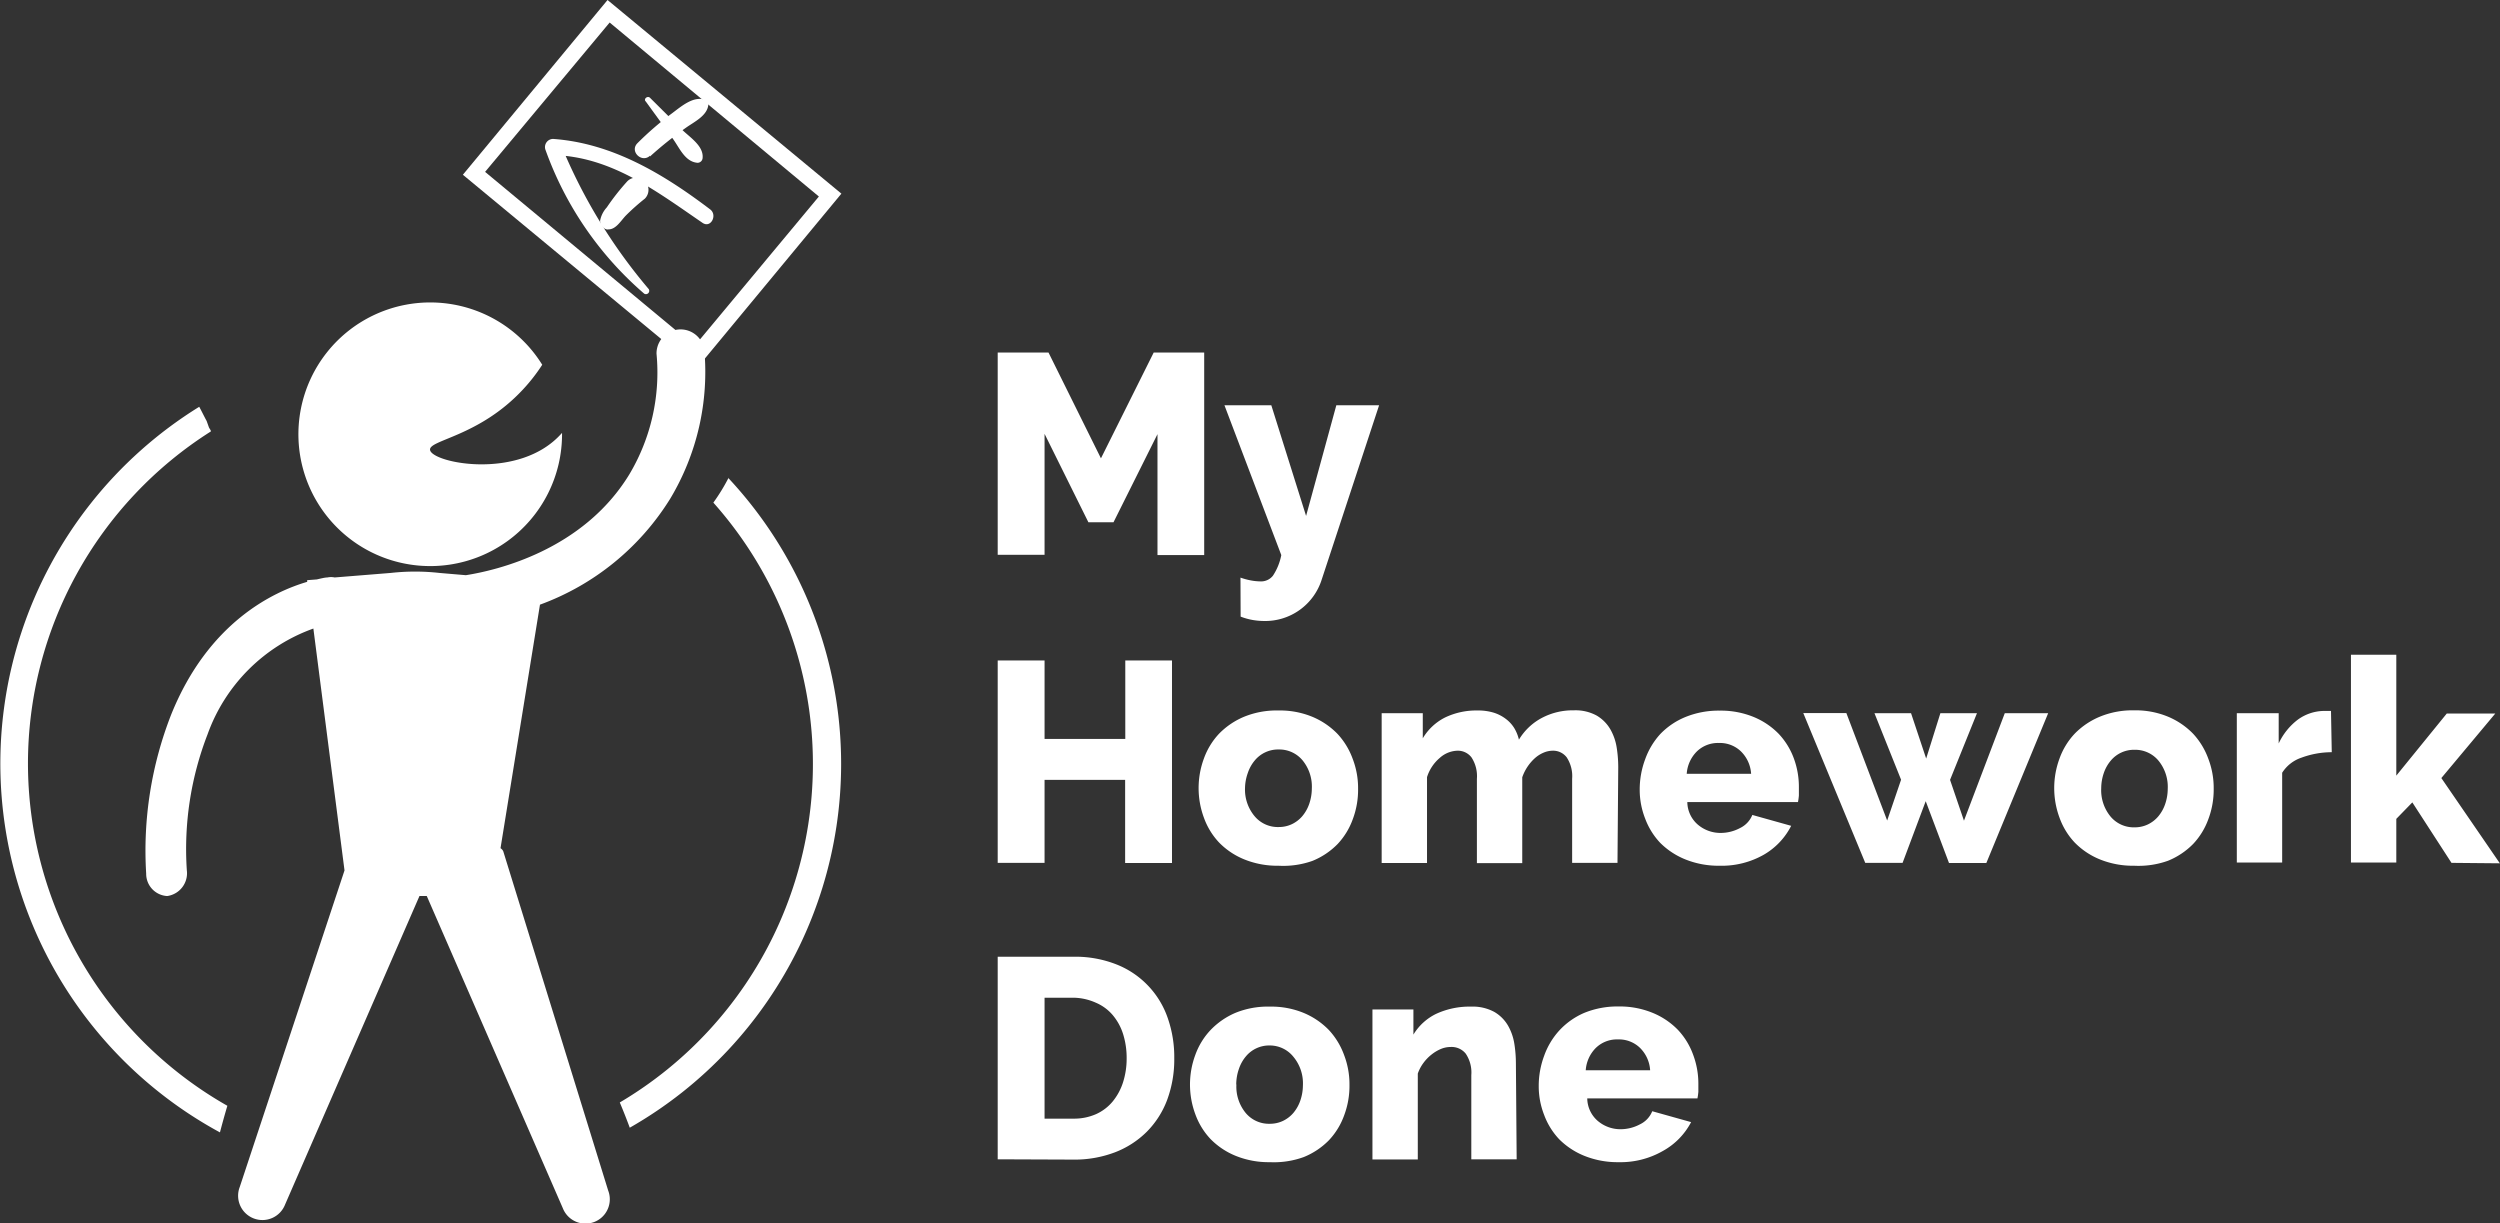 <svg xmlns="http://www.w3.org/2000/svg" viewBox="0 0 165.38 80.93"><rect x="0" y="0" width="165.38" height="80.93" fill="#333333" stroke="none"/><defs><style>.cls-1{fill:#fff}</style></defs><title>logo_white</title><g id="Слой_2" data-name="Слой 2"><g id="Слой_1-2" data-name="Слой 1"><path class="cls-1" d="M1.85 50.54a26 26 0 0 1 12.1-22c0-.09-.09-.18-.13-.27l-.15-.42c-.17-.31-.32-.63-.49-.94a27.75 27.75 0 0 0 1.37 48q.23-.88.49-1.76A26.06 26.06 0 0 1 1.85 50.54zm46.34-18.92a12.68 12.68 0 0 1-1 1.63A26 26 0 0 1 41 72.93q.35.83.66 1.67a27.7 27.7 0 0 0 6.5-43zm29.34 12.07v13.4h-3.1v-5.5H69.1v5.49H66V43.69h3.1v5.19h5.34v-5.19zm7.04 13.58a5.79 5.79 0 0 1-2.26-.42 4.91 4.91 0 0 1-1.67-1.12 4.73 4.73 0 0 1-1-1.64 5.64 5.64 0 0 1 0-3.91 4.73 4.73 0 0 1 1-1.64 5 5 0 0 1 1.67-1.13 5.67 5.67 0 0 1 2.26-.41 5.61 5.61 0 0 1 2.25.42 5 5 0 0 1 1.66 1.13 4.86 4.86 0 0 1 1 1.64 5.41 5.41 0 0 1 .36 2 5.53 5.53 0 0 1-.35 2 4.74 4.74 0 0 1-1 1.64 4.91 4.91 0 0 1-1.67 1.12 5.79 5.79 0 0 1-2.25.32zm-2.21-5.13A2.74 2.74 0 0 0 83 54a2 2 0 0 0 1.59.71 2 2 0 0 0 .87-.19 2.08 2.08 0 0 0 .69-.53 2.54 2.54 0 0 0 .46-.82 3.14 3.14 0 0 0 .17-1 2.74 2.74 0 0 0-.62-1.88 2 2 0 0 0-1.57-.71 2 2 0 0 0-1.58.72 2.53 2.53 0 0 0-.46.82 3.12 3.12 0 0 0-.19 1.02zM107 57.08h-3v-5.56a2.27 2.27 0 0 0-.36-1.42 1.13 1.13 0 0 0-.92-.44 1.57 1.57 0 0 0-.61.13 2.08 2.08 0 0 0-.58.37 3.05 3.05 0 0 0-.83 1.26v5.68h-3v-5.58a2.27 2.27 0 0 0-.36-1.42 1.14 1.14 0 0 0-.92-.44 1.83 1.83 0 0 0-1.18.48 2.74 2.74 0 0 0-.84 1.27v5.68h-3v-9.91h2.72v1.66a3.59 3.59 0 0 1 1.48-1.38 4.78 4.78 0 0 1 2.14-.46 3.51 3.51 0 0 1 1.09.15 2.62 2.62 0 0 1 .8.42 2.21 2.21 0 0 1 .55.61 2.66 2.66 0 0 1 .3.75 3.9 3.9 0 0 1 1.52-1.44 4.37 4.37 0 0 1 2.11-.5 2.91 2.91 0 0 1 1.52.35 2.53 2.53 0 0 1 .9.91 3.51 3.51 0 0 1 .42 1.22 8.31 8.31 0 0 1 .1 1.28zm6.75.19a5.86 5.86 0 0 1-2.24-.41 5 5 0 0 1-1.68-1.1 4.72 4.72 0 0 1-1-1.61 5.2 5.2 0 0 1-.36-1.92 5.71 5.71 0 0 1 .36-2 4.92 4.92 0 0 1 1-1.67 4.84 4.84 0 0 1 1.67-1.13 5.79 5.79 0 0 1 2.26-.42 5.72 5.72 0 0 1 2.25.42 4.93 4.93 0 0 1 1.66 1.12 4.76 4.76 0 0 1 1 1.63 5.45 5.45 0 0 1 .33 1.92v.52a3.76 3.76 0 0 1-.06.44h-7.32a2 2 0 0 0 .73 1.52 2.31 2.31 0 0 0 1.48.52 2.72 2.72 0 0 0 1.27-.32 1.64 1.64 0 0 0 .82-.87l2.57.72a4.62 4.62 0 0 1-1.81 1.91 5.62 5.62 0 0 1-2.93.73zm2.09-6.08a2.27 2.27 0 0 0-.68-1.49 2 2 0 0 0-1.45-.55 2 2 0 0 0-1.46.56 2.31 2.31 0 0 0-.67 1.48zm16.78-4.01h2.87l-4.09 9.91h-2.47L127.39 53l-1.53 4.08h-2.47l-4.1-9.91h2.85l2.7 7.11.92-2.7-1.76-4.4h2.42l1 3 .94-3h2.42L129 51.59l.92 2.7zm8.55 10.09a5.79 5.79 0 0 1-2.26-.42 4.91 4.91 0 0 1-1.67-1.12 4.73 4.73 0 0 1-1-1.64 5.64 5.64 0 0 1 0-3.91 4.73 4.73 0 0 1 1-1.64 5 5 0 0 1 1.67-1.13 5.67 5.67 0 0 1 2.26-.42 5.61 5.61 0 0 1 2.25.42 5 5 0 0 1 1.66 1.13 4.86 4.86 0 0 1 1 1.64 5.41 5.41 0 0 1 .36 2 5.53 5.53 0 0 1-.35 2 4.74 4.74 0 0 1-1 1.64 4.91 4.91 0 0 1-1.67 1.12 5.79 5.79 0 0 1-2.25.33zM139 52.14a2.74 2.74 0 0 0 .62 1.88 2 2 0 0 0 1.59.71 2 2 0 0 0 .87-.19 2.08 2.08 0 0 0 .69-.53 2.54 2.54 0 0 0 .46-.82 3.14 3.14 0 0 0 .17-1 2.74 2.74 0 0 0-.62-1.88 2 2 0 0 0-1.57-.71 2 2 0 0 0-1.58.72 2.53 2.53 0 0 0-.46.82 3.12 3.12 0 0 0-.17 1zm15.25-2.38a5.8 5.8 0 0 0-2 .36 2.42 2.42 0 0 0-1.28 1v5.94h-3v-9.88h2.77v2a4.21 4.21 0 0 1 1.26-1.57 3 3 0 0 1 1.71-.58h.49zm7.92 7.32l-2.59-4-1.06 1.09v2.89h-3V43.31h3v8l3.34-4.11h3.21l-3.57 4.27 3.87 5.64zM66 76.69v-13.4h5a7.4 7.4 0 0 1 2.91.53 5.85 5.85 0 0 1 3.35 3.56 7.82 7.82 0 0 1 .42 2.62 7.7 7.7 0 0 1-.47 2.76 5.94 5.94 0 0 1-1.35 2.11 6.05 6.05 0 0 1-2.11 1.36 7.51 7.51 0 0 1-2.75.48zM74.53 70a5.23 5.23 0 0 0-.24-1.61 3.64 3.64 0 0 0-.69-1.25 3 3 0 0 0-1.11-.81A3.76 3.76 0 0 0 71 66h-1.9v8H71a3.59 3.59 0 0 0 1.51-.3 3.05 3.05 0 0 0 1.1-.84 3.83 3.83 0 0 0 .68-1.26 5.16 5.16 0 0 0 .24-1.6zM84 76.88a5.79 5.79 0 0 1-2.26-.42 4.91 4.91 0 0 1-1.67-1.12 4.73 4.73 0 0 1-1-1.64 5.64 5.64 0 0 1 0-3.91 4.73 4.73 0 0 1 1-1.64A5 5 0 0 1 81.73 67a5.67 5.67 0 0 1 2.27-.41 5.61 5.61 0 0 1 2.25.42 5 5 0 0 1 1.66 1.13 4.86 4.86 0 0 1 1 1.64 5.41 5.41 0 0 1 .36 2 5.53 5.53 0 0 1-.35 2 4.74 4.74 0 0 1-1 1.64 4.91 4.91 0 0 1-1.67 1.12 5.79 5.79 0 0 1-2.25.34zm-2.21-5.13a2.74 2.74 0 0 0 .62 1.88 2 2 0 0 0 1.59.71 2 2 0 0 0 .87-.19 2.08 2.08 0 0 0 .69-.53 2.54 2.54 0 0 0 .46-.82 3.14 3.14 0 0 0 .17-1 2.74 2.74 0 0 0-.62-1.88 2 2 0 0 0-1.57-.76 2 2 0 0 0-1.58.72 2.53 2.53 0 0 0-.46.82 3.12 3.12 0 0 0-.18 1.04zm18.54 4.94h-3v-5.57a2.23 2.23 0 0 0-.37-1.42 1.2 1.2 0 0 0-1-.44 1.68 1.68 0 0 0-.64.13 2.66 2.66 0 0 0-.62.37 2.83 2.83 0 0 0-.54.56 2.64 2.64 0 0 0-.37.7v5.68h-3v-9.92h2.71v1.66a3.6 3.6 0 0 1 1.5-1.37 5.25 5.25 0 0 1 2.3-.48 3 3 0 0 1 1.55.35 2.5 2.5 0 0 1 .91.91 3.51 3.51 0 0 1 .42 1.22 8.31 8.31 0 0 1 .1 1.28zm6.74.19a5.86 5.86 0 0 1-2.24-.41 5 5 0 0 1-1.68-1.1 4.72 4.72 0 0 1-1-1.61 5.2 5.2 0 0 1-.36-1.92 5.71 5.71 0 0 1 .36-2 4.92 4.92 0 0 1 1-1.67 4.84 4.84 0 0 1 1.66-1.17 5.79 5.79 0 0 1 2.26-.42 5.72 5.72 0 0 1 2.25.42 4.93 4.93 0 0 1 1.68 1.13 4.76 4.76 0 0 1 1 1.63 5.45 5.45 0 0 1 .35 1.94v.52a3.76 3.76 0 0 1-.06.44H105a2 2 0 0 0 .73 1.52 2.31 2.31 0 0 0 1.48.52 2.72 2.72 0 0 0 1.27-.32 1.64 1.64 0 0 0 .82-.87l2.57.72a4.62 4.62 0 0 1-1.87 1.91 5.62 5.62 0 0 1-2.93.74zm2.09-6.08a2.27 2.27 0 0 0-.68-1.49 2 2 0 0 0-1.45-.55 2 2 0 0 0-1.46.56 2.31 2.31 0 0 0-.67 1.48zM76.57 36.72v-8l-2.91 5.83H72l-2.9-5.85v8H66V23.32h3.36l3.47 7 3.49-7h3.34v13.4zm5.49 1.49a4.47 4.47 0 0 0 .71.19 3.56 3.56 0 0 0 .59.06 1 1 0 0 0 .85-.38 3.77 3.77 0 0 0 .55-1.36L81 26.81h3.1l2.3 7.32 2-7.32h2.83l-3.79 11.51a3.92 3.92 0 0 1-3.83 2.76 4.54 4.54 0 0 1-.76-.07 4.21 4.21 0 0 1-.78-.22zm-44.92-9.53c-2.78 3.12-8.54 1.95-8.69 1.09-.12-.67 3.23-.87 6.14-4a11.66 11.66 0 0 0 1.28-1.64 8.72 8.72 0 1 0 1.31 4.51zm8.95-4.31L30.62 11.56 40.19 0l15.47 12.81zm-14-13l13.86 11.51L54.17 13 40.33 1.49z"/><path class="cls-1" d="M42.92 19.13a35.59 35.59 0 0 1-5.81-9.55l-.52.68c3.84.09 6.84 2.4 9.88 4.48.55.38 1-.5.52-.88-3.07-2.33-6.47-4.39-10.4-4.67a.54.54 0 0 0-.52.68 22.59 22.59 0 0 0 6.55 9.56.22.22 0 0 0 .3-.3z"/><path class="cls-1" d="M40.19 15.17c.53.06.88-.57 1.21-.91a14.46 14.46 0 0 1 1.26-1.12.83.83 0 0 0 .21-.8v-.08a.68.68 0 0 0-.48-.48h-.09a.82.82 0 0 0-.8.21 15.51 15.51 0 0 0-1.36 1.73 1.79 1.79 0 0 0-.44.87.58.58 0 0 0 .51.6zm2.52-8.47c.6.83 1.21 1.66 1.81 2.49.44.61.8 1.52 1.63 1.58a.34.34 0 0 0 .33-.33c.07-.8-.87-1.37-1.38-1.88L43 6.47c-.15-.15-.43.05-.3.23z"/><path class="cls-1" d="M43 10.35a25 25 0 0 1 2.39-1.91c.55-.39 1.41-.79 1.47-1.53a.31.31 0 0 0-.16-.28c-.77-.34-1.61.39-2.21.84a20.94 20.94 0 0 0-2.32 2c-.54.54.28 1.34.83.83zm3.59 12.78a1.59 1.59 0 0 0-3.16.27 13.15 13.15 0 0 1-1.81 8c-3.06 5-8.76 6.33-10.8 6.65l-1.76-.15a14.49 14.49 0 0 0-3.2 0l-3.72.3a1.16 1.16 0 0 0-.48 0c-.15 0-.4.06-.7.13l-.64.05v.11c-2.27.67-6.55 2.7-9 8.79a24.69 24.69 0 0 0-1.65 10.51A1.47 1.47 0 0 0 11 59.27h.09a1.52 1.52 0 0 0 1.27-1.69 21 21 0 0 1 1.37-9 11.58 11.58 0 0 1 7-7l2.06 16-6.93 20.94a1.59 1.59 0 1 0 3 1.16l8.89-20.41h.48l9 20.65a1.59 1.59 0 1 0 3-1.17l-6.94-22.44a.49.49 0 0 0-.18-.2L35.72 40a17 17 0 0 0 8.61-7 16.3 16.3 0 0 0 2.26-9.87z"/></g></g></svg>